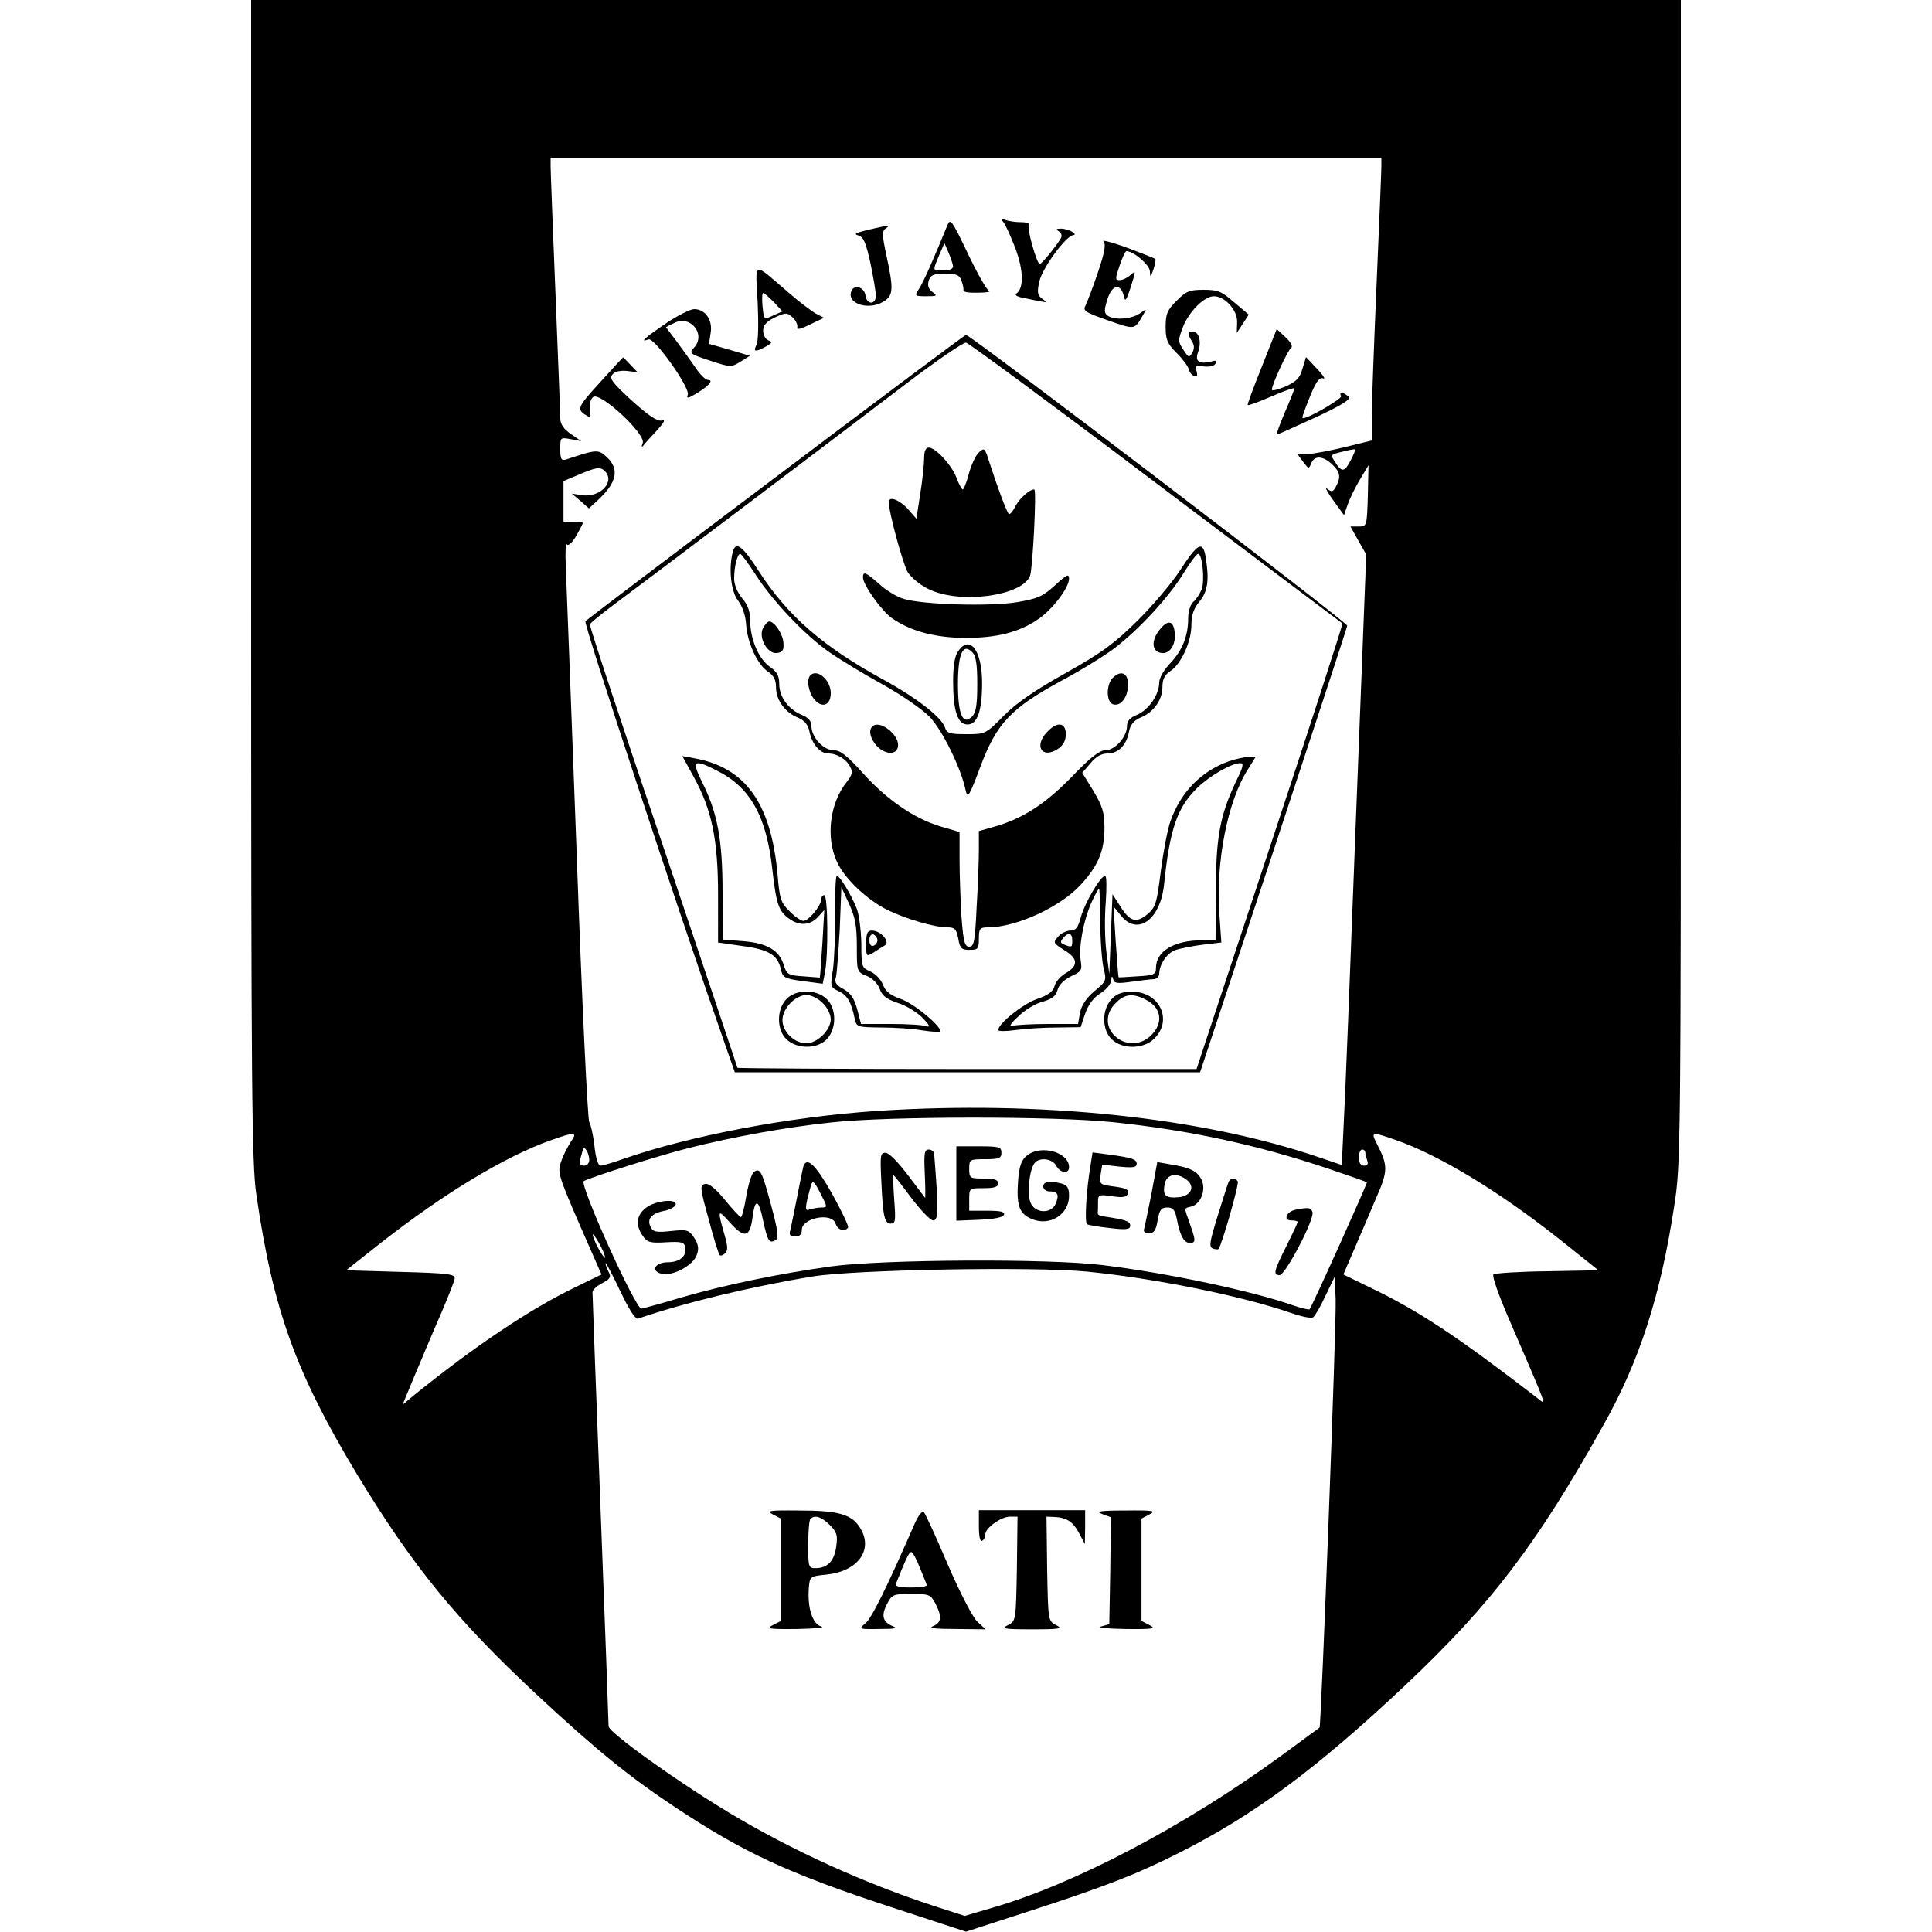 <?xml version="1.0" standalone="no"?>
<!DOCTYPE svg PUBLIC "-//W3C//DTD SVG 20010904//EN"
 "http://www.w3.org/TR/2001/REC-SVG-20010904/DTD/svg10.dtd">
<svg version="1.0" xmlns="http://www.w3.org/2000/svg"
 width="600pt" height="600pt" viewBox="0 0 600 600"
 preserveAspectRatio="xMidYMid meet">

<g transform="translate(0,600) scale(0.1,-0.1)"
fill="#000000" stroke="none">
<path d="M780 4199 c0 -1578 2 -1815 16 -1908 52 -359 122 -553 313 -870 172
-284 308 -451 557 -683 188 -175 291 -258 433 -352 210 -139 347 -203 663
-307 l238 -78 185 60 c244 79 343 117 477 185 233 117 428 262 703 521 267
252 408 438 615 808 112 199 177 402 219 677 21 134 21 164 21 1942 l0 1806
-2220 0 -2220 0 0 -1801z m3510 1284 c0 -16 -7 -181 -15 -368 -8 -187 -15
-372 -15 -411 l0 -72 -85 -21 c-46 -11 -98 -21 -115 -21 l-31 0 18 -24 c17
-23 18 -23 25 -5 10 25 36 24 65 -3 25 -24 28 -39 12 -69 -9 -17 -13 -18 -27
-7 -9 7 -1 -8 18 -35 l34 -47 11 32 c6 18 23 53 38 78 l27 45 -2 -95 c-3 -95
-3 -95 -29 -95 l-25 0 24 -43 25 -44 -32 -821 c-17 -452 -34 -879 -38 -948
l-6 -127 -71 24 c-364 124 -864 177 -1371 144 -272 -18 -581 -77 -789 -149
-33 -12 -65 -21 -71 -21 -8 0 -15 24 -19 62 -4 35 -12 68 -16 73 -5 6 -23 380
-39 831 -17 450 -32 854 -34 897 -2 43 0 73 3 67 4 -7 16 3 29 25 11 20 21 38
21 41 0 2 -13 4 -30 4 l-30 0 0 63 0 63 55 23 c45 19 58 21 70 11 39 -32 -8
-86 -67 -78 l-32 5 27 -23 26 -23 29 27 c58 54 66 95 27 132 -27 25 -31 25
-127 -7 -15 -4 -18 1 -18 32 0 37 0 37 33 31 l32 -6 -32 22 c-22 15 -33 31
-33 48 0 14 -7 189 -15 390 -8 201 -15 377 -15 393 l0 27 1290 0 1290 0 0 -27z
m-95 -912 c-19 -37 -28 -39 -48 -7 -16 24 -16 24 21 33 20 5 38 9 40 7 2 -1
-4 -16 -13 -33z m-739 -2056 c240 -25 450 -71 668 -144 65 -22 120 -41 121
-43 2 -3 -171 -387 -178 -394 -2 -2 -24 3 -48 11 -126 45 -395 102 -594 126
-166 21 -684 18 -845 -4 -164 -23 -332 -58 -466 -97 -60 -18 -115 -33 -122
-34 -18 -2 -194 387 -179 396 24 13 235 80 327 103 140 35 299 64 440 79 180
20 692 20 876 1z m-1684 -62 c-10 -16 -24 -43 -30 -62 -11 -31 -7 -44 57 -192
l69 -157 -82 -40 c-139 -67 -310 -181 -504 -338 l-32 -27 39 94 c22 52 57 136
80 188 22 52 42 101 43 110 3 14 -19 17 -167 21 l-170 5 105 83 c196 154 387
270 531 321 76 27 84 26 61 -6z m2559 8 c137 -47 327 -162 519 -315 l114 -91
-159 -3 c-88 -1 -163 -6 -167 -10 -5 -5 17 -66 48 -138 124 -287 117 -268 90
-247 -251 193 -371 273 -522 345 l-82 40 34 79 c19 43 49 115 68 159 37 84 37
100 2 168 -19 37 -17 38 55 13z m-2501 -63 c0 -10 -7 -18 -15 -18 -17 0 -18 4
-8 38 4 18 8 20 14 10 5 -7 9 -21 9 -30z m2410 23 c0 -5 3 -16 6 -25 4 -11 1
-16 -10 -16 -10 0 -16 9 -16 25 0 14 5 25 10 25 6 0 10 -4 10 -9z m-2361 -326
c0 -5 -8 6 -19 25 -11 19 -19 40 -19 45 0 6 8 -6 19 -25 11 -19 19 -39 19 -45z
m103 -190 c139 48 348 99 543 131 131 21 683 31 850 15 212 -21 480 -75 636
-129 31 -11 61 -17 67 -13 5 3 23 33 38 66 l29 60 3 -70 c3 -69 -45 -1325 -50
-1330 -2 -2 -56 -41 -121 -89 -301 -219 -640 -397 -896 -471 l-85 -25 -96 31
c-217 71 -440 172 -635 289 -166 100 -375 250 -375 269 0 9 -11 313 -25 676
-14 363 -25 666 -25 672 0 7 14 20 30 28 25 13 29 19 20 35 -5 10 -10 22 -9
27 0 4 20 -34 44 -84 29 -61 48 -91 57 -88z"/>
<path d="M2942 5300 c-44 -108 -75 -178 -88 -197 -14 -22 -14 -23 23 -23 33 0
35 1 19 13 -13 10 -16 20 -12 35 6 18 15 22 51 22 36 0 45 -4 51 -22 5 -13 7
-26 6 -30 -1 -5 19 -8 46 -7 26 0 41 3 33 6 -7 3 -37 56 -66 117 -49 103 -54
109 -63 86z m18 -127 c0 -8 -12 -13 -30 -13 -35 0 -34 -3 -14 46 l17 39 13
-30 c7 -16 13 -36 14 -42z"/>
<path d="M3117 5309 c6 -8 23 -45 37 -82 25 -68 26 -123 2 -139 -5 -4 2 -9 17
-12 86 -18 83 -18 64 -4 -15 11 -17 20 -9 55 10 42 84 143 106 143 6 0 4 5 -4
10 -8 5 -24 10 -35 10 -15 0 -17 -2 -6 -9 8 -5 10 -14 5 -22 -15 -25 -59 -79
-65 -79 -9 0 -40 110 -34 120 4 6 -6 10 -24 10 -16 0 -38 3 -48 7 -15 5 -16 4
-6 -8z"/>
<path d="M2695 5286 c-37 -9 -45 -13 -30 -17 17 -5 24 -22 38 -85 9 -44 17
-89 17 -102 0 -29 -28 -29 -32 0 -4 27 -35 36 -44 14 -16 -41 58 -62 104 -30
26 18 27 39 5 140 -14 65 -14 77 -2 85 18 11 7 10 -56 -5z"/>
<path d="M3427 5250 c8 -9 4 -32 -17 -95 -15 -45 -33 -91 -38 -102 -10 -18 -5
-22 69 -48 86 -30 82 -30 110 19 11 18 10 18 -12 2 -26 -17 -76 -21 -98 -7
-12 8 -13 16 -2 51 14 46 41 52 51 11 4 -20 8 -15 22 29 16 50 16 51 -1 36
-10 -9 -25 -16 -34 -16 -14 0 -14 4 0 45 8 25 18 45 21 45 23 0 72 -43 73 -62
1 -21 2 -20 11 5 5 16 8 30 6 33 -3 2 -43 18 -89 35 -46 17 -79 25 -72 19z"/>
<path d="M2353 5061 c3 -68 2 -122 -4 -133 -11 -21 -3 -22 30 -4 19 11 21 14
7 19 -9 4 -16 17 -16 30 0 17 10 28 36 41 35 16 37 16 56 0 10 -10 16 -23 14
-31 -3 -8 11 -5 39 9 l44 21 -25 13 c-14 8 -53 37 -87 67 -111 95 -101 99 -94
-32z m50 1 l27 -29 -25 -11 c-34 -16 -32 -17 -37 28 -2 22 -1 40 2 40 4 0 18
-13 33 -28z"/>
<path d="M3654 5066 c-29 -29 -34 -41 -34 -81 0 -40 5 -52 34 -81 19 -19 36
-42 38 -51 2 -9 9 -18 17 -21 9 -3 11 1 7 15 -5 17 -2 19 23 15 16 -2 32 1 36
9 6 9 2 11 -14 6 -38 -9 -51 1 -40 30 11 31 3 63 -17 63 -17 0 -17 -5 -3 -29
8 -12 9 -23 2 -36 -10 -17 -12 -16 -28 9 -17 25 -17 29 -1 71 19 48 66 95 96
95 34 0 73 -43 72 -80 l-1 -34 19 29 18 28 -45 38 c-39 34 -50 39 -95 39 -44
0 -54 -4 -84 -34z"/>
<path d="M2067 4995 c-64 -44 -83 -60 -53 -49 18 7 130 -151 122 -172 -5 -12
0 -12 25 3 39 23 57 43 38 43 -8 0 -25 17 -39 38 -14 20 -40 57 -58 81 l-34
45 26 13 c50 26 99 -35 62 -76 -17 -18 -15 -20 49 -41 64 -21 66 -21 95 -3
l29 18 -64 19 -63 18 5 34 c7 40 -17 74 -51 74 -12 0 -52 -20 -89 -45z"/>
<path d="M3919 4862 c-26 -65 -46 -118 -44 -120 2 -2 35 10 74 27 39 17 71 28
71 25 0 -3 -13 -36 -30 -75 -16 -38 -27 -69 -25 -69 2 0 55 24 119 53 88 41
112 57 104 65 -14 14 -32 16 -23 2 5 -8 -113 -76 -120 -68 -2 2 9 31 23 66 19
47 30 61 41 57 9 -4 0 10 -19 30 l-34 36 -11 -36 c-8 -29 -19 -40 -52 -55 -24
-10 -43 -15 -43 -10 0 16 50 124 60 130 6 4 -2 18 -17 32 l-28 26 -46 -116z"/>
<path d="M2410 4519 c-322 -242 -588 -444 -592 -448 -7 -6 294 -917 428 -1298
l36 -103 723 0 722 0 228 688 c125 378 228 692 229 699 1 10 -1170 903 -1184
903 -3 0 -268 -198 -590 -441z m1180 -19 c316 -238 577 -435 579 -436 2 -2
-99 -314 -225 -694 l-228 -690 -713 0 c-392 0 -713 2 -713 4 0 2 -104 311
-230 686 -127 375 -230 686 -228 691 2 5 35 32 74 61 93 69 701 528 913 690
91 69 173 125 181 124 9 -2 275 -198 590 -436z"/>
<path d="M2870 4578 c0 -18 -5 -68 -12 -111 l-12 -78 -27 31 c-27 29 -59 40
-59 21 0 -31 44 -192 59 -218 11 -17 40 -41 66 -53 97 -47 290 -21 314 42 8
22 21 268 13 268 -15 0 -44 -26 -58 -51 -8 -17 -18 -28 -21 -25 -7 6 -36 85
-60 159 -14 46 -16 48 -33 32 -10 -9 -24 -39 -31 -66 -7 -27 -16 -49 -19 -49
-3 0 -12 16 -19 35 -14 39 -65 95 -87 95 -9 0 -14 -11 -14 -32z"/>
<path d="M2276 4287 c-14 -52 -6 -124 16 -152 13 -17 23 -45 25 -72 3 -57 35
-127 67 -148 19 -13 26 -26 26 -50 0 -39 28 -78 69 -94 20 -9 31 -22 35 -44 8
-38 33 -67 58 -67 27 0 56 -17 68 -41 9 -16 7 -25 -10 -47 -53 -66 -66 -171
-31 -248 24 -53 93 -118 157 -150 58 -28 146 -54 186 -54 23 0 28 -5 34 -35 5
-30 10 -35 35 -35 26 0 29 3 29 35 0 31 3 35 28 35 87 0 223 62 287 131 55 59
75 106 75 178 0 47 -6 67 -34 114 l-35 57 26 30 c16 20 34 30 52 30 34 0 59
25 67 67 4 22 15 35 35 44 41 16 69 55 69 95 0 25 7 38 25 50 33 22 65 91 65
143 0 31 7 51 25 73 26 31 31 67 19 140 -9 50 -25 41 -81 -46 -26 -39 -85
-109 -133 -156 -71 -70 -110 -98 -220 -160 -95 -53 -152 -92 -192 -132 -57
-58 -58 -58 -117 -58 -51 0 -61 3 -66 20 -10 32 -87 92 -191 149 -188 103
-297 197 -388 338 -50 78 -71 93 -80 60z m69 -69 c52 -82 154 -190 230 -243
33 -23 107 -68 165 -100 58 -32 123 -77 146 -100 40 -41 99 -161 113 -230 6
-26 11 -19 46 75 50 133 94 180 248 264 60 32 135 78 167 102 76 58 169 158
215 233 21 34 41 61 46 61 13 0 21 -83 11 -110 -6 -14 -17 -32 -26 -39 -9 -8
-16 -29 -16 -51 0 -55 -18 -100 -56 -140 -20 -21 -34 -46 -34 -60 0 -37 -33
-85 -69 -100 -22 -9 -31 -19 -31 -35 0 -33 -37 -75 -67 -75 -18 0 -47 -22
-106 -84 -84 -86 -156 -131 -245 -155 l-42 -12 0 -58 c0 -32 -3 -113 -7 -179
-5 -106 -8 -122 -23 -122 -14 0 -18 15 -24 92 -3 50 -6 130 -6 178 l0 86 -61
18 c-82 25 -167 84 -241 167 -48 53 -68 69 -89 69 -32 0 -69 41 -69 75 0 16
-9 26 -30 35 -42 17 -70 56 -70 96 0 25 -7 38 -29 53 -35 25 -61 86 -61 142 0
29 -7 50 -25 71 -15 18 -25 42 -25 61 0 38 10 77 19 77 3 0 24 -28 46 -62z"/>
<path d="M2370 4050 c-16 -29 13 -82 43 -78 17 2 22 9 20 32 -2 28 -28 66 -44
66 -5 0 -13 -9 -19 -20z"/>
<path d="M3601 4044 c-27 -34 -24 -68 6 -72 26 -4 46 27 41 65 -4 37 -22 39
-47 7z"/>
<path d="M2517 3903 c-13 -12 -7 -51 11 -74 25 -30 52 -20 52 19 0 40 -42 76
-63 55z"/>
<path d="M3456 3895 c-21 -21 -21 -74 0 -82 23 -8 46 19 47 58 2 38 -21 50
-47 24z"/>
<path d="M2704 3736 c-7 -19 12 -53 37 -67 47 -25 67 21 26 59 -27 25 -55 29
-63 8z"/>
<path d="M3252 3727 c-42 -44 -16 -85 33 -53 17 11 25 26 25 46 0 37 -27 40
-58 7z"/>
<path d="M2680 4207 c0 -23 57 -103 89 -126 57 -41 137 -62 230 -62 96 0 164
17 222 56 45 29 99 99 99 128 0 16 -7 13 -44 -21 -37 -34 -53 -41 -117 -52
-83 -14 -292 -8 -352 10 -21 6 -56 27 -76 46 -42 37 -51 41 -51 21z"/>
<path d="M2976 3978 c-11 -15 -16 -45 -16 -94 0 -92 14 -134 45 -134 30 0 45
42 45 129 0 101 -38 151 -74 99z m59 -103 c0 -64 -4 -88 -16 -100 -29 -29 -44
6 -44 100 0 94 15 129 44 100 12 -12 16 -36 16 -100z"/>
<path d="M2154 3588 c57 -103 76 -196 76 -368 l0 -147 76 -11 c82 -11 109 -28
119 -72 6 -26 11 -29 68 -37 l62 -8 7 35 c11 55 9 240 -2 240 -5 0 -10 -6 -10
-14 0 -19 -39 -66 -55 -66 -7 0 -27 13 -43 30 -27 26 -31 39 -37 112 -20 223
-99 334 -258 363 l-38 7 35 -64z m74 18 c103 -52 153 -142 171 -310 12 -106
20 -127 53 -150 31 -22 64 -20 88 6 l20 22 -6 -104 c-4 -58 -7 -105 -8 -106 0
0 -24 2 -52 4 -46 3 -51 6 -60 35 -14 46 -52 68 -125 74 l-64 5 -1 147 c0 164
-16 248 -64 343 -33 67 -26 72 48 34z"/>
<path d="M3817 3636 c-87 -31 -150 -96 -182 -186 -9 -25 -22 -94 -30 -155 -12
-98 -16 -112 -40 -133 -36 -30 -55 -25 -85 22 l-25 39 -5 -124 -5 -124 -9 69
c-5 38 -6 107 -2 153 3 46 3 83 -2 83 -14 0 -63 -84 -75 -127 -9 -34 -16 -43
-33 -43 -11 0 -29 -8 -38 -19 -16 -18 -15 -20 18 -41 44 -26 46 -49 6 -72 -16
-9 -32 -27 -35 -40 -4 -17 -20 -29 -56 -41 -44 -16 -119 -76 -119 -96 0 -4 24
-4 53 0 28 4 86 8 127 8 l76 1 14 42 c10 28 26 50 47 63 18 11 33 29 34 40 1
14 3 16 6 4 3 -13 13 -14 56 -8 29 4 60 8 70 8 9 1 17 8 17 16 0 29 23 64 49
74 14 5 53 13 85 17 l59 7 -6 86 c-12 162 25 352 88 451 l25 40 -22 0 c-13 -1
-40 -7 -61 -14z m21 -64 c-49 -104 -62 -172 -62 -339 l-1 -153 -40 0 c-89 0
-145 -34 -145 -86 0 -20 -6 -23 -57 -26 -32 -2 -59 -4 -59 -3 -1 0 -5 50 -9
110 l-7 110 22 -27 c51 -66 123 -16 135 94 18 175 41 240 103 301 38 37 105
76 133 77 13 0 10 -11 -13 -58z m-421 -434 c0 -57 5 -121 10 -144 10 -39 9
-41 -28 -72 -26 -22 -40 -44 -45 -67 l-6 -35 -93 0 c-51 0 -102 -3 -112 -6
-11 -3 -3 9 19 29 20 20 54 41 76 46 30 9 41 18 46 36 4 16 20 32 42 43 33 15
35 19 30 50 -6 43 8 120 33 178 11 24 22 44 24 44 2 0 4 -46 4 -102z m-87 -58
c0 -22 -1 -23 -24 -14 -13 5 -14 9 -5 20 16 20 29 17 29 -6z"/>
<path d="M2594 3163 c0 -65 -3 -143 -7 -173 -9 -54 -8 -56 17 -68 27 -12 40
-34 50 -84 6 -28 8 -28 84 -29 42 0 100 -4 127 -9 28 -4 52 -6 54 -4 11 11
-79 87 -120 101 -34 12 -49 24 -57 45 -6 16 -23 34 -39 41 -27 12 -28 14 -28
87 -1 42 -7 91 -15 110 -17 42 -52 100 -61 100 -4 0 -6 -53 -5 -117z m67 -102
c0 -79 0 -79 31 -92 18 -7 34 -24 40 -40 7 -21 21 -32 57 -44 26 -8 61 -30 77
-47 21 -22 24 -29 11 -25 -10 4 -60 7 -111 7 l-92 0 -12 46 c-9 33 -20 50 -42
62 -24 13 -29 22 -24 37 3 11 8 79 12 150 l5 130 24 -52 c19 -42 24 -69 24
-132z"/>
<path d="M2690 3069 c0 -40 0 -41 23 -27 12 8 28 18 35 22 18 11 -13 46 -40
46 -14 0 -18 -8 -18 -41z m35 11 c0 -7 -6 -15 -12 -17 -8 -3 -13 4 -13 17 0
13 5 20 13 18 6 -3 12 -11 12 -18z"/>
<path d="M2442 2897 c-31 -33 -30 -96 1 -125 33 -31 96 -30 125 1 31 33 30 96
-1 125 -33 31 -96 30 -125 -1z m113 -12 c14 -13 25 -36 25 -50 0 -34 -42 -75
-76 -75 -37 0 -74 36 -74 72 0 36 40 78 75 78 14 0 37 -11 50 -25z"/>
<path d="M3452 2897 c-31 -33 -30 -96 1 -125 34 -32 100 -30 132 3 58 57 16
145 -68 145 -33 0 -49 -6 -65 -23z m107 -2 c48 -24 55 -72 16 -110 -31 -32
-80 -33 -112 -3 -31 29 -30 72 2 103 28 29 54 31 94 10z"/>
<path d="M1862 4811 c-71 -78 -73 -83 -36 -104 7 -4 9 4 6 22 -2 15 2 32 10
38 21 18 165 -116 154 -143 -4 -10 -4 -14 1 -9 4 6 23 27 42 47 25 28 29 36
15 32 -13 -3 -41 16 -92 62 -60 55 -71 69 -60 81 7 9 24 13 45 11 l33 -4 -22
23 c-12 13 -22 23 -23 23 -1 0 -34 -36 -73 -79z"/>
<path d="M2970 2325 l0 -116 72 3 c46 2 73 7 76 16 3 9 -12 12 -52 12 l-56 0
0 35 c0 35 0 35 45 35 33 0 45 4 45 15 0 11 -12 15 -45 15 -43 0 -45 1 -45 30
0 29 1 30 50 30 43 0 50 3 50 20 0 18 -7 20 -70 20 l-70 0 0 -115z"/>
<path d="M2872 2355 c2 -41 2 -75 1 -75 0 0 -24 32 -53 70 -31 41 -59 70 -70
70 -16 0 -17 -8 -13 -87 5 -113 10 -133 30 -133 14 0 15 10 10 75 -3 41 -4 75
-2 75 2 0 26 -31 55 -70 29 -38 59 -70 68 -70 17 0 17 32 3 208 -1 6 -8 12
-17 12 -13 0 -15 -12 -12 -75z"/>
<path d="M3190 2412 c-18 -14 -24 -32 -28 -75 -6 -80 2 -106 43 -123 55 -23
115 14 115 72 0 24 -5 33 -22 38 -38 10 -58 7 -58 -9 0 -8 9 -15 19 -15 26 0
31 -10 20 -37 -13 -34 -66 -32 -79 3 -11 28 -3 102 13 122 15 19 55 14 67 -8
12 -23 40 -27 40 -5 0 47 -87 71 -130 37z"/>
<path d="M3387 2383 c-14 -83 -19 -180 -11 -185 5 -3 37 -8 72 -12 51 -6 62
-4 62 8 0 14 -17 19 -88 29 -7 1 -13 5 -13 10 1 4 1 19 1 33 0 24 2 25 44 19
33 -5 44 -3 49 8 4 12 -5 17 -42 22 -46 6 -47 7 -43 37 l5 31 53 -6 c42 -4 54
-3 54 9 0 14 -15 19 -91 29 l-46 6 -6 -38z"/>
<path d="M2495 2378 c-2 -7 -11 -51 -20 -98 -9 -47 -19 -93 -21 -102 -4 -13 0
-18 15 -18 14 0 21 6 21 20 0 38 94 56 105 20 6 -20 29 -27 39 -12 2 4 -20 51
-50 105 -51 90 -78 116 -89 85z m55 -88 c20 -39 20 -40 1 -40 -11 0 -27 -3
-36 -6 -16 -7 -16 4 2 69 6 24 10 22 33 -23z"/>
<path d="M3576 2293 c-11 -54 -21 -104 -23 -110 -3 -8 3 -13 15 -13 16 0 22 9
27 40 6 33 11 40 30 40 18 0 24 -7 30 -37 9 -49 22 -73 40 -73 19 0 19 7 0 60
-18 52 -19 47 5 53 29 8 46 51 32 82 -13 28 -35 39 -98 49 l-40 7 -18 -98z
m108 44 c29 -21 16 -51 -23 -55 -41 -4 -51 5 -44 41 6 30 36 37 67 14z"/>
<path d="M2342 2361 c-7 -4 -18 -38 -24 -74 -6 -37 -14 -67 -17 -67 -3 0 -26
24 -50 54 -30 36 -50 52 -62 49 -16 -4 -15 -13 12 -110 15 -58 31 -108 34
-111 3 -3 11 0 17 6 9 9 8 22 -1 54 -24 83 -23 85 16 41 45 -50 62 -46 70 16
8 61 19 58 33 -10 14 -64 19 -72 39 -60 10 6 7 29 -14 107 -29 108 -34 117
-53 105z"/>
<path d="M3815 2328 c-3 -7 -18 -55 -34 -106 -24 -78 -27 -94 -15 -99 8 -3 16
-4 18 -2 10 10 65 203 60 210 -8 13 -24 11 -29 -3z"/>
<path d="M2006 2249 c-30 -23 -33 -54 -10 -87 14 -20 23 -23 72 -20 48 3 57 0
60 -15 6 -27 -17 -47 -53 -47 -41 0 -56 -27 -20 -36 34 -8 98 26 109 59 7 19
5 32 -8 53 -17 25 -22 26 -72 21 -45 -5 -56 -3 -63 12 -13 24 1 42 39 50 19 3
35 12 38 19 7 21 -63 14 -92 -9z"/>
<path d="M4023 2243 c-28 -6 -39 -33 -13 -33 11 0 20 -2 20 -5 0 -3 -16 -37
-35 -75 -39 -77 -42 -90 -21 -90 18 0 110 176 102 196 -5 14 -12 15 -53 7z"/>
<path d="M2400 1297 l25 -13 0 -159 0 -159 -25 -13 c-22 -11 -12 -13 75 -12
55 1 89 4 75 8 -27 8 -43 58 -38 121 3 34 4 35 55 40 96 10 145 75 106 142
-26 45 -67 57 -193 57 -91 1 -102 -1 -80 -12z m177 -33 c22 -22 25 -32 20 -67
-6 -45 -27 -67 -64 -67 -22 0 -23 3 -23 73 0 41 3 77 7 80 13 13 34 7 60 -19z"/>
<path d="M2841 1269 c-86 -197 -135 -297 -154 -311 -21 -17 -20 -18 43 -17 49
0 60 2 42 9 -31 13 -36 33 -17 69 15 29 19 31 75 31 56 0 60 -2 75 -30 21 -40
19 -59 -7 -70 -16 -6 4 -9 70 -9 l93 -1 -25 23 c-14 12 -54 89 -92 177 -36 85
-70 159 -75 164 -5 5 -17 -10 -28 -35z m15 -136 c11 -27 21 -51 22 -55 2 -5
-20 -8 -48 -8 -38 0 -51 3 -47 13 31 77 40 97 47 97 4 0 16 -21 26 -47z"/>
<path d="M3040 1259 c0 -31 4 -48 10 -44 6 3 10 12 10 20 0 20 49 55 77 55
l23 0 -2 -162 c-3 -162 -3 -162 -28 -175 -22 -11 -12 -13 75 -13 87 0 97 2 75
13 -25 13 -25 13 -28 175 l-2 162 22 -1 c39 -1 60 -14 79 -50 l18 -34 1 53 0
52 -165 0 -165 0 0 -51z"/>
<path d="M3423 1298 l27 -10 -2 -166 -3 -166 -25 -7 c-14 -4 19 -7 75 -8 87
-1 97 1 75 12 l-25 13 0 159 0 159 25 13 c22 11 12 13 -75 12 -80 0 -94 -3
-72 -11z"/>
</g>
</svg>
